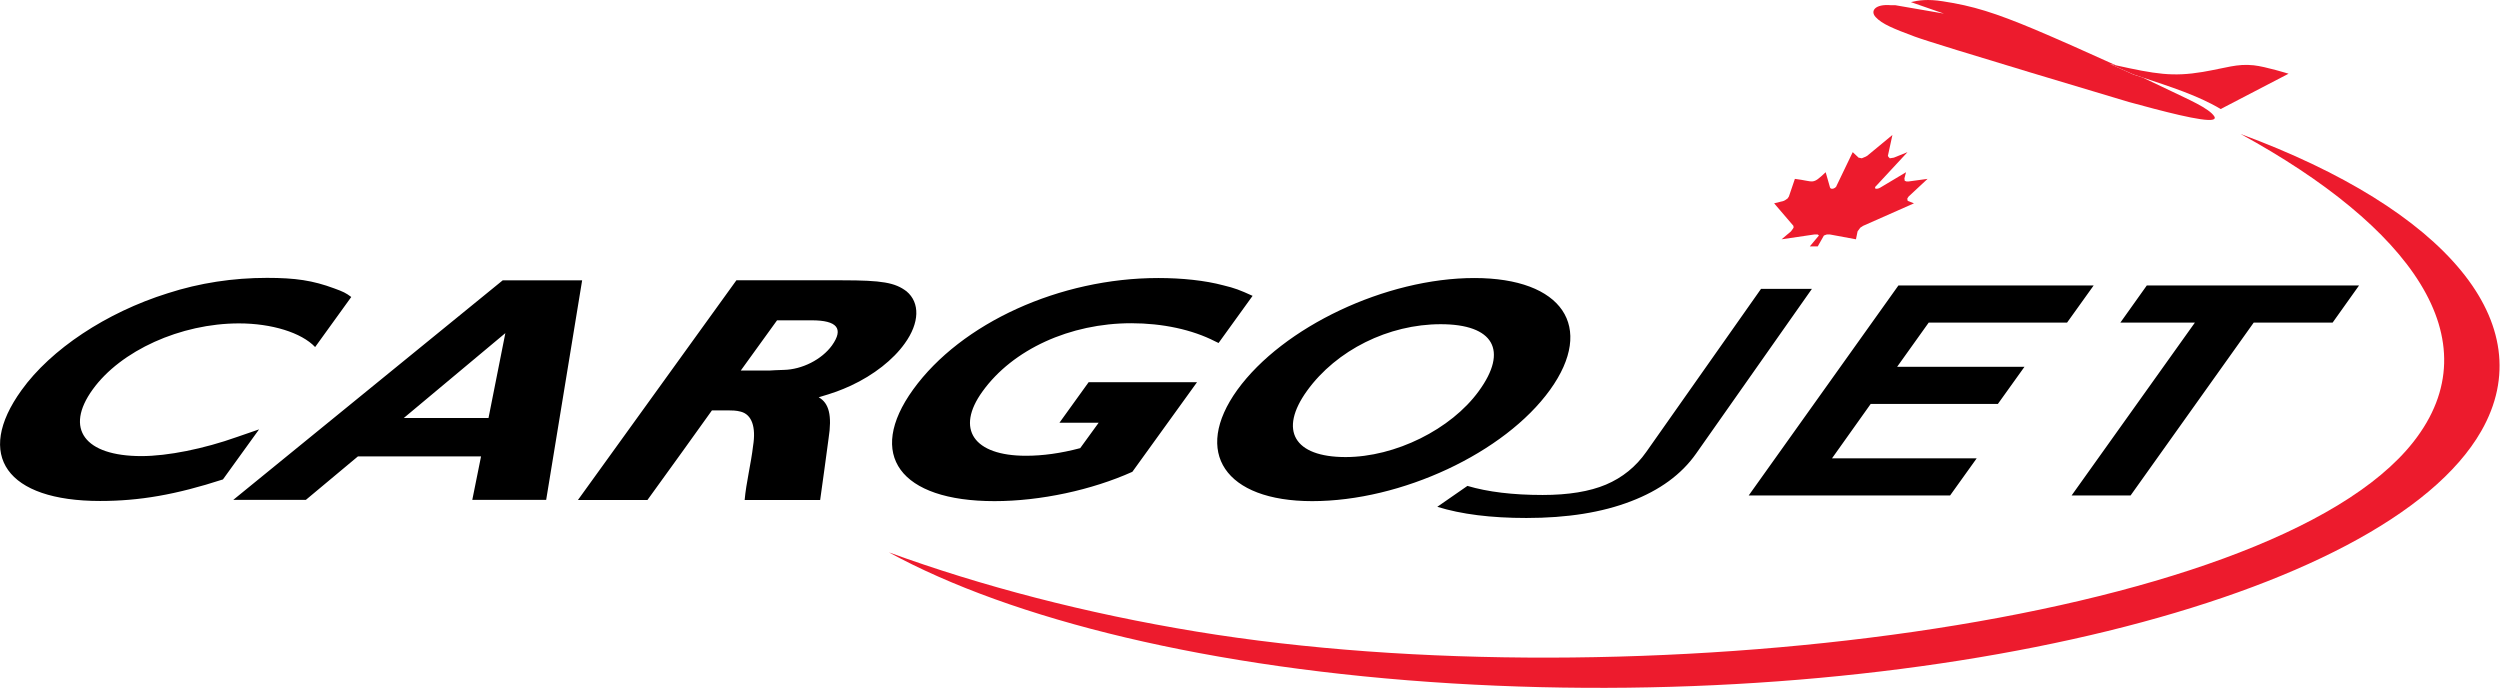 <svg version="1.2" xmlns="http://www.w3.org/2000/svg" viewBox="0 0 1543 425" width="1543" height="425">
	<title>Cargojet_Airways_Logo-svg</title>
	<style>
		.s0 { fill: #ed1b2d } 
		.s1 { fill: #000000 } 
	</style>
	<path id="Layer" class="s0" d="m1531.4 266.1c-59.3 103.7-343.7 173.4-635.2 155.7-149.6-9.1-271.9-39.5-347.6-80.9 57 20.8 121.6 37.7 189.8 48.9 267.3 44 662.7-4.6 751.1-117 50-63.6-2.9-133.4-106.6-190.1 126.5 46.6 186.6 116.9 148.5 183.4z"/>
	<path id="Layer" class="s0" d="m1199.8 8.4l-20.4-7.1c4.6-1.1 10.3-2 19.7-0.5 18.5 2.8 32.2 7.1 56.8 17.4 13.5 5.7 32.9 14.3 50 22.1-1.2-0.3-2.4-0.5-3.6-0.8l14.6 6.6q2.6 0.8 5.4 1.7c8 3.8 14.6 6.9 18.1 8.6 9.4 4.6 23.2 10.4 26.3 15.5 0.6 1 0.2 1.5-0.8 1.9-5.5 1.7-32.4-5.5-51.8-10.8 0 0-119.2-35.5-132.3-40.4-13.1-4.9-20.1-7.7-24.1-12-3.6-3.8-0.4-8.2 9.2-7.4q1.3 0 2.4 0 0.2 0 0.4 0z"/>
	<path id="Layer" class="s0" d="m1302.3 39.5c1.2 0.3 2.4 0.5 3.6 0.8 24.4 5.4 35.1 7.2 53.6 4.1 14.7-2.5 21.1-5.2 31.5-4.1 7.4 0.8 21.5 5.2 21.5 5.2l-41.9 21.8c-13.8-8.3-31.7-14-48.3-19.5q-2.8-0.9-5.4-1.8z"/>
	<path id="Layer" class="s0" d="m1168 83.3l-2.8 12.9 0.4 0.7 0.8 0.8 2.5-0.4 8.4-3.4-19.1 20.6-0.7 0.7-0.2 0.5v0.3l0.1 0.3 0.4 0.2h0.6l0.6-0.1 0.7-0.2 0.8-0.4 15.9-9.5-1 3.8 0.2 1.5 1.1 0.4h1.3l11.7-1.6-11.7 10.9-0.8 1.2 0.1 1.1 0.2 0.4 3.8 1.5-31.4 13.9-1.7 1.1-1.7 2.3-1 4.9-16.2-3h-1.7l-1.2 0.4-0.7 0.3-3.8 6.7h-4.9l5.6-6.7-0.2-0.3-0.6-0.4h-1.8l-20.4 3 5.8-4.9 1.1-1.5 0.5-0.8-0.1-1.1-11.9-13.9 5.9-1.5 0.8-0.4 1.6-1.1 0.8-1.2 3.7-10.9c12.3 1.5 10.4 4 19-4.1l2.7 9.5 0.3 0.4 0.3 0.2 0.4 0.1h0.7l0.6-0.2 0.6-0.3 0.4-0.3 0.5-0.5 0.3-0.7 9.9-20.6 3.6 3.4 2 0.4 1.9-0.8 1.4-0.7z"/>
	<path id="Layer" fill-rule="evenodd" class="s1" d="m159.9 265l-22.3 30.9c-29 9.4-51.4 13.3-75.8 13.3-57.7 0-77.6-28.1-48.5-68.4 18.1-25.2 52.2-47.9 90.2-59.8 19.8-6.4 40.4-9.5 61.3-9.5 17.6 0 28.3 1.6 41.5 6.5 5.5 2 7.2 2.8 10.5 5.3l-22.3 30.9c-8.4-8.9-26.8-14.6-47-14.6-36 0-73 16.8-90.3 40.8-17.5 24.2-5 41.1 30.1 41.1 16.2 0 38.5-4.5 59-11.8l11.3-3.9zm199.4-92l-7.5 45.8-14.7 89.7h-45.6l5.4-26.8h-76l-32.1 26.8h-44.8l166.3-135.5h18.7c0 0 30.3 0 30.3 0zm-47.4 32.6l-62.7 52.4h52.3zm147.7 103c0.9-10.5 4-22.8 5.2-33.4 1.9-11.7-0.8-19.3-7.5-21.1-3.2-0.8-4.2-0.8-11.6-0.8h-6.3l-18.5 25.8-21.3 29.5h-42.9l97.8-135.6h65.3c24.6 0 32.6 1.4 39.7 6.8 8.4 7 8.1 19.5-1.1 32.2-7.1 10-19.2 19.5-33.2 26-6.6 3-10.4 4.4-19.9 7.2 6.4 3.6 8.3 11.3 6.1 25.4-1.6 12.7-3.5 25.3-5.2 38 0 0-46.6 0-46.6 0zm15.3-79.9l3.4-0.2 5.4-0.2c11.3-0.2 23.5-6.4 29.8-15.1 7.4-10.4 3.2-15.5-12.5-15.5h-21.4l-22.4 31zm263.9 7.2l-39.9 55.3c-24.9 11.2-56.7 18.1-85.1 18.1-58.4 0-79.3-28.6-50.2-68.9 29.7-41.1 90.6-68.8 151.3-68.8 14.6 0 28.9 1.5 40.1 4.5 7.1 1.7 10.2 2.9 18.1 6.5l-21 29.1-2.1-1c-14.2-7.3-32.6-11.2-51.8-11.2-37.7 0-73.1 16.1-91.8 42.1-16.8 23.2-5.5 39.7 26.8 39.7 10.4 0 21.4-1.5 33.5-4.7l11.4-15.7h-24.2l18-25c0 0 66.9 0 66.9 0zm71.1 73.4c-53.8 0-74-30.1-46.2-68.7 28.2-38.9 91.8-69 146.3-69 54.3 0 74.7 30.1 46.7 69-28.1 39-91.8 68.7-146.8 68.7zm79.3-109.2c-32.1 0-64.3 15.9-82.5 41.1-17.6 24.4-8 40.9 23.8 40.9 30.6 0 65.1-17.1 82.2-40.7 18.4-25.2 9.1-41.3-23.5-41.3zm282.5-23.9h120.5l-16.4 22.9h-85.4l-19.5 27.3h78.6l-16.4 22.9h-78.5l-23.9 33.6h89.3l-16.4 22.9h-124.3zm183 22.9h-46l16.3-22.9h131l-16.3 22.9h-48.7l-76 106.7h-36.4zm-236.4-20.8l-71.5 101.7q-13.5 19.2-40.2 29.4-26.7 10.3-64.5 10.3c-21.9 0-40.2-2.3-55-6.9l18.6-12.9q18.9 5.6 46.4 5.6 23.9 0 39.1-6.4 15.3-6.5 24.9-20.2l70.8-100.6c0 0 31.4 0 31.4 0z"/>
</svg>